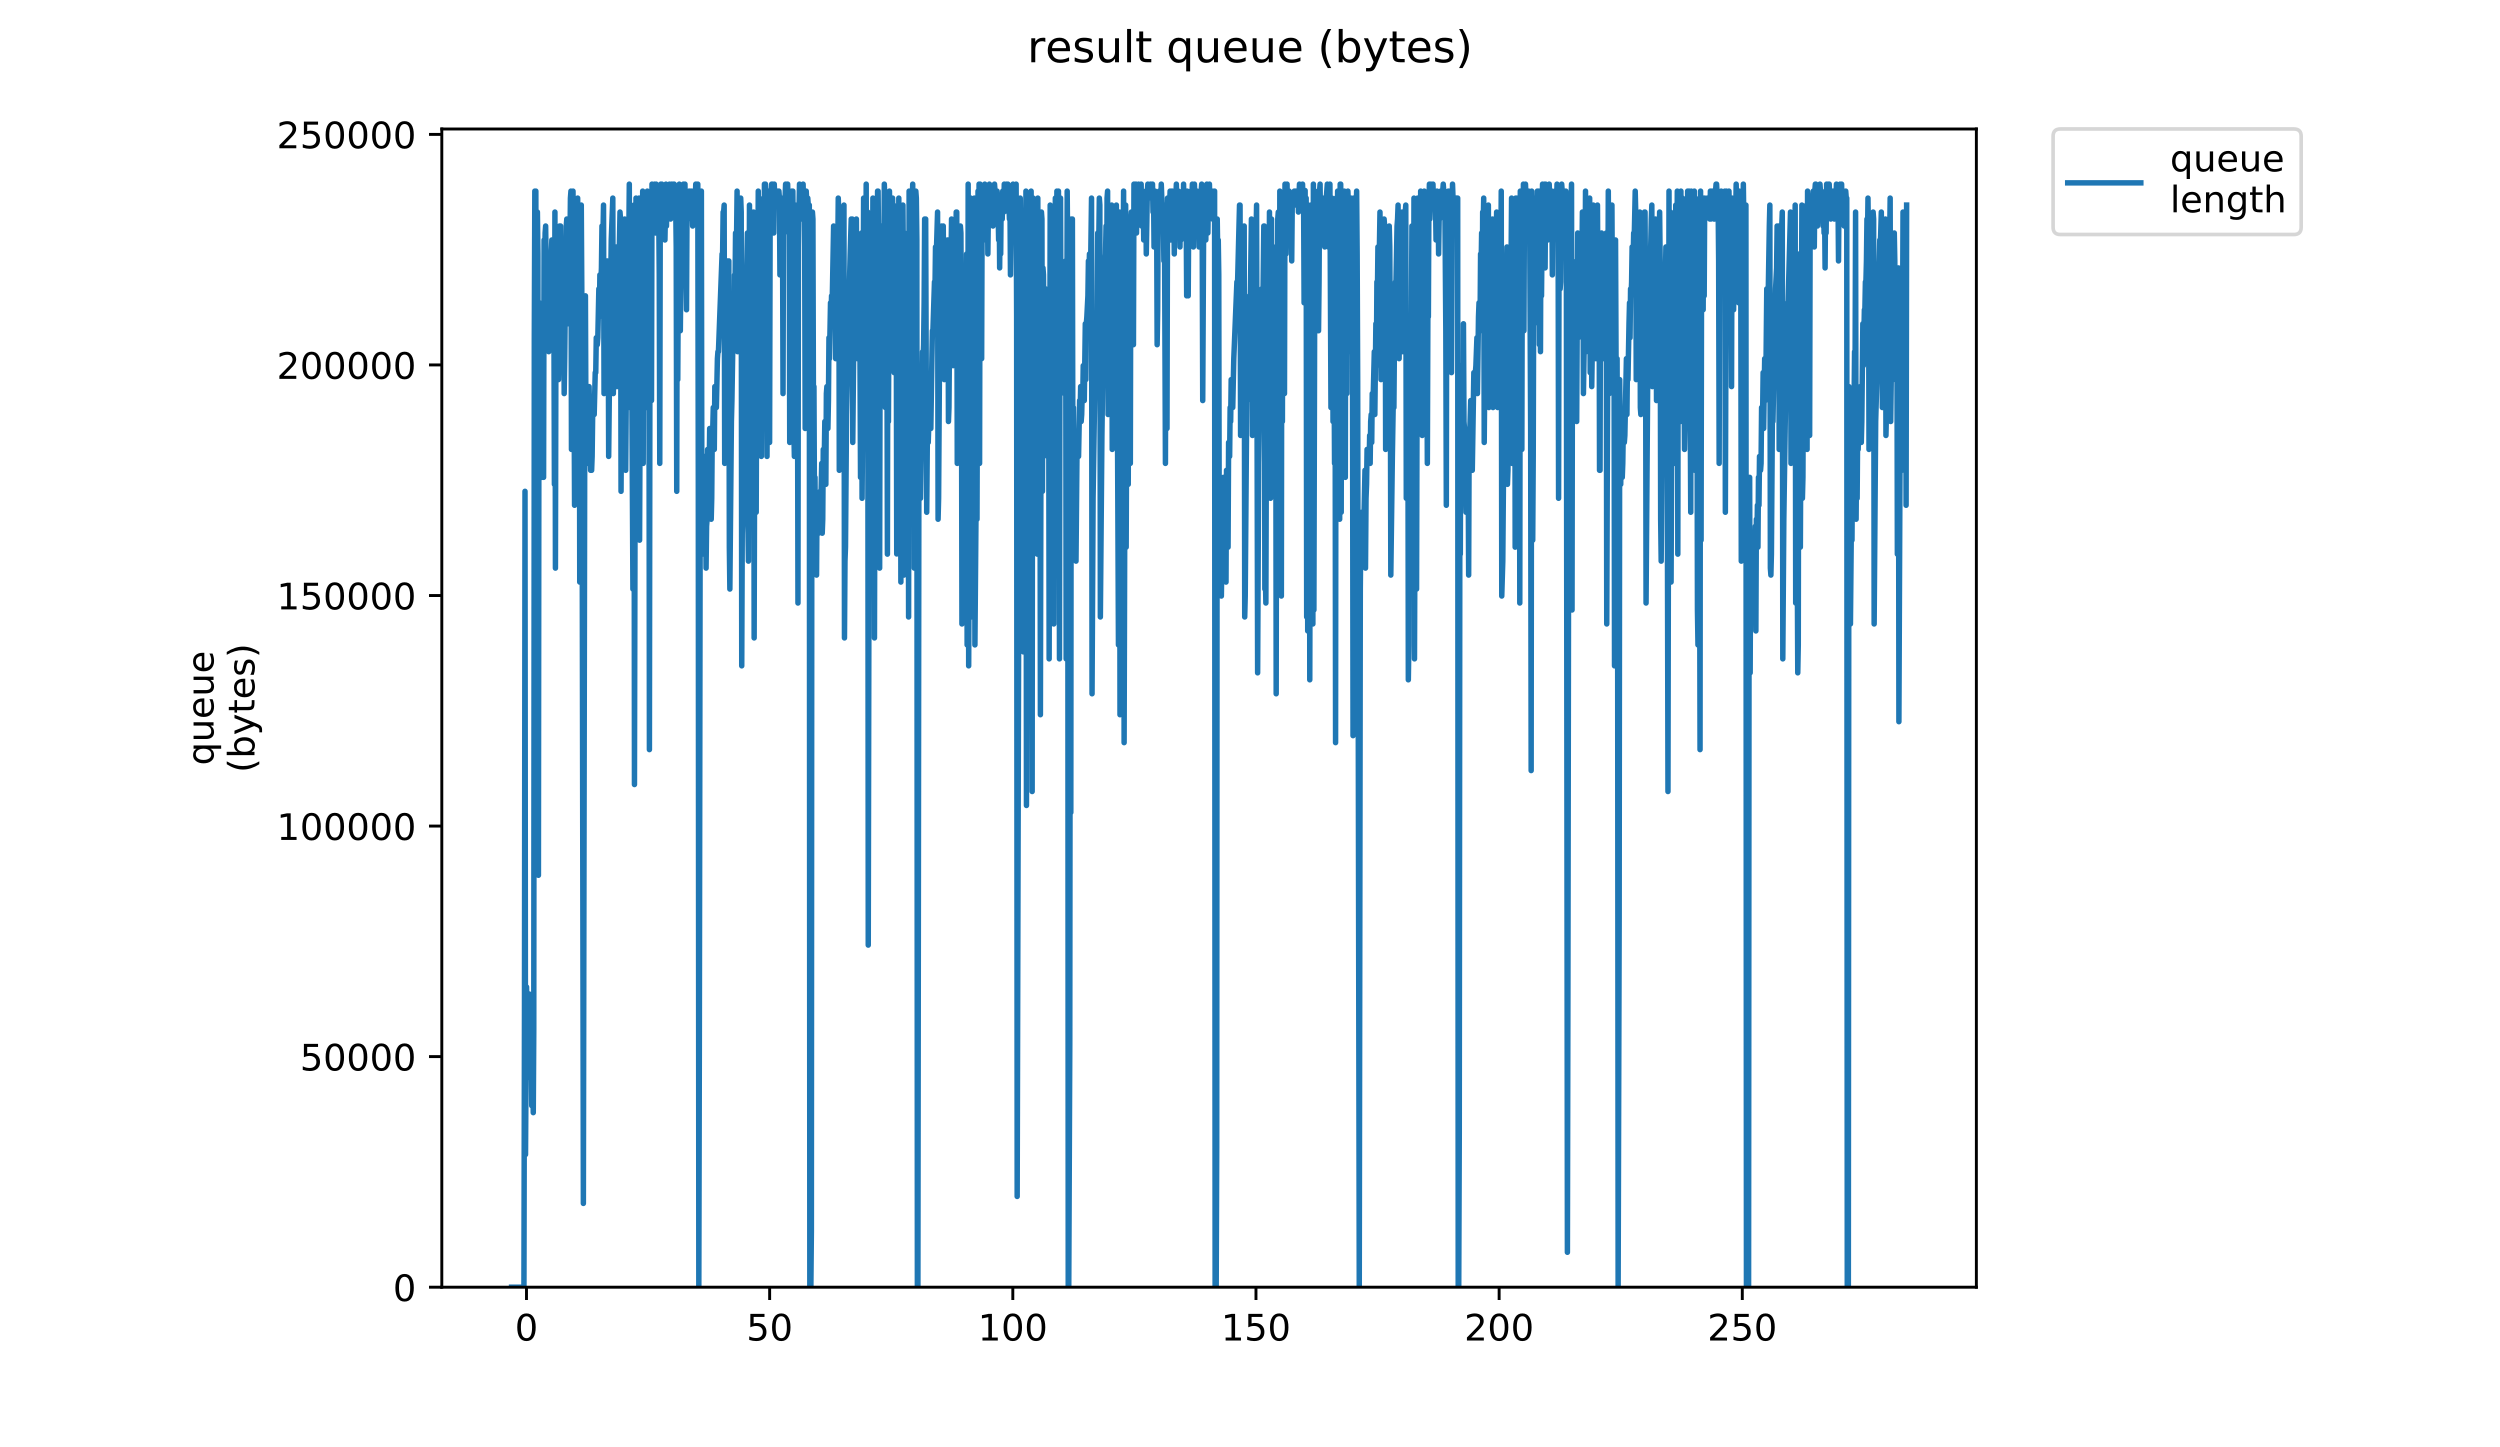 <?xml version="1.0" encoding="utf-8" standalone="no"?>
<!DOCTYPE svg PUBLIC "-//W3C//DTD SVG 1.1//EN"
  "http://www.w3.org/Graphics/SVG/1.1/DTD/svg11.dtd">
<!-- Created with matplotlib (https://matplotlib.org/) -->
<svg height="396pt" version="1.1" viewBox="0 0 684 396" width="684pt" xmlns="http://www.w3.org/2000/svg" xmlns:xlink="http://www.w3.org/1999/xlink">
 <defs>
  <style type="text/css">
*{stroke-linecap:butt;stroke-linejoin:round;}
  </style>
 </defs>
 <g id="figure_1">
  <g id="patch_1">
   <path d="M 0 396 
L 684 396 
L 684 0 
L 0 0 
z
" style="fill:#ffffff;"/>
  </g>
  <g id="axes_1">
   <g id="patch_2">
    <path d="M 120.879 352.174 
L 540.734 352.174 
L 540.734 35.289 
L 120.879 35.289 
z
" style="fill:#ffffff;"/>
   </g>
   <g id="matplotlib.axis_1">
    <g id="xtick_1">
     <g id="line2d_1">
      <defs>
       <path d="M 0 0 
L 0 3.5 
" id="mbba677e95d" style="stroke:#000000;stroke-width:0.8;"/>
      </defs>
      <g>
       <use style="stroke:#000000;stroke-width:0.8;" x="144.047" xlink:href="#mbba677e95d" y="352.174"/>
      </g>
     </g>
     <g id="text_1">
      <!-- 0 -->
      <defs>
       <path d="M 31.781 66.406 
Q 24.172 66.406 20.328 58.906 
Q 16.5 51.422 16.5 36.375 
Q 16.5 21.391 20.328 13.891 
Q 24.172 6.391 31.781 6.391 
Q 39.453 6.391 43.281 13.891 
Q 47.125 21.391 47.125 36.375 
Q 47.125 51.422 43.281 58.906 
Q 39.453 66.406 31.781 66.406 
z
M 31.781 74.219 
Q 44.047 74.219 50.516 64.516 
Q 56.984 54.828 56.984 36.375 
Q 56.984 17.969 50.516 8.266 
Q 44.047 -1.422 31.781 -1.422 
Q 19.531 -1.422 13.062 8.266 
Q 6.594 17.969 6.594 36.375 
Q 6.594 54.828 13.062 64.516 
Q 19.531 74.219 31.781 74.219 
z
" id="DejaVuSans-48"/>
      </defs>
      <g transform="translate(140.866 366.773)scale(0.1 -0.1)">
       <use xlink:href="#DejaVuSans-48"/>
      </g>
     </g>
    </g>
    <g id="xtick_2">
     <g id="line2d_2">
      <g>
       <use style="stroke:#000000;stroke-width:0.8;" x="210.576" xlink:href="#mbba677e95d" y="352.174"/>
      </g>
     </g>
     <g id="text_2">
      <!-- 50 -->
      <defs>
       <path d="M 10.797 72.906 
L 49.516 72.906 
L 49.516 64.594 
L 19.828 64.594 
L 19.828 46.734 
Q 21.969 47.469 24.109 47.828 
Q 26.266 48.188 28.422 48.188 
Q 40.625 48.188 47.75 41.5 
Q 54.891 34.812 54.891 23.391 
Q 54.891 11.625 47.562 5.094 
Q 40.234 -1.422 26.906 -1.422 
Q 22.312 -1.422 17.547 -0.641 
Q 12.797 0.141 7.719 1.703 
L 7.719 11.625 
Q 12.109 9.234 16.797 8.062 
Q 21.484 6.891 26.703 6.891 
Q 35.156 6.891 40.078 11.328 
Q 45.016 15.766 45.016 23.391 
Q 45.016 31 40.078 35.438 
Q 35.156 39.891 26.703 39.891 
Q 22.75 39.891 18.812 39.016 
Q 14.891 38.141 10.797 36.281 
z
" id="DejaVuSans-53"/>
      </defs>
      <g transform="translate(204.214 366.773)scale(0.1 -0.1)">
       <use xlink:href="#DejaVuSans-53"/>
       <use x="63.623" xlink:href="#DejaVuSans-48"/>
      </g>
     </g>
    </g>
    <g id="xtick_3">
     <g id="line2d_3">
      <g>
       <use style="stroke:#000000;stroke-width:0.8;" x="277.105" xlink:href="#mbba677e95d" y="352.174"/>
      </g>
     </g>
     <g id="text_3">
      <!-- 100 -->
      <defs>
       <path d="M 12.406 8.297 
L 28.516 8.297 
L 28.516 63.922 
L 10.984 60.406 
L 10.984 69.391 
L 28.422 72.906 
L 38.281 72.906 
L 38.281 8.297 
L 54.391 8.297 
L 54.391 0 
L 12.406 0 
z
" id="DejaVuSans-49"/>
      </defs>
      <g transform="translate(267.561 366.773)scale(0.1 -0.1)">
       <use xlink:href="#DejaVuSans-49"/>
       <use x="63.623" xlink:href="#DejaVuSans-48"/>
       <use x="127.246" xlink:href="#DejaVuSans-48"/>
      </g>
     </g>
    </g>
    <g id="xtick_4">
     <g id="line2d_4">
      <g>
       <use style="stroke:#000000;stroke-width:0.8;" x="343.634" xlink:href="#mbba677e95d" y="352.174"/>
      </g>
     </g>
     <g id="text_4">
      <!-- 150 -->
      <g transform="translate(334.09 366.773)scale(0.1 -0.1)">
       <use xlink:href="#DejaVuSans-49"/>
       <use x="63.623" xlink:href="#DejaVuSans-53"/>
       <use x="127.246" xlink:href="#DejaVuSans-48"/>
      </g>
     </g>
    </g>
    <g id="xtick_5">
     <g id="line2d_5">
      <g>
       <use style="stroke:#000000;stroke-width:0.8;" x="410.163" xlink:href="#mbba677e95d" y="352.174"/>
      </g>
     </g>
     <g id="text_5">
      <!-- 200 -->
      <defs>
       <path d="M 19.188 8.297 
L 53.609 8.297 
L 53.609 0 
L 7.328 0 
L 7.328 8.297 
Q 12.938 14.109 22.625 23.891 
Q 32.328 33.688 34.812 36.531 
Q 39.547 41.844 41.422 45.531 
Q 43.312 49.219 43.312 52.781 
Q 43.312 58.594 39.234 62.25 
Q 35.156 65.922 28.609 65.922 
Q 23.969 65.922 18.812 64.312 
Q 13.672 62.703 7.812 59.422 
L 7.812 69.391 
Q 13.766 71.781 18.938 73 
Q 24.125 74.219 28.422 74.219 
Q 39.75 74.219 46.484 68.547 
Q 53.219 62.891 53.219 53.422 
Q 53.219 48.922 51.531 44.891 
Q 49.859 40.875 45.406 35.406 
Q 44.188 33.984 37.641 27.219 
Q 31.109 20.453 19.188 8.297 
z
" id="DejaVuSans-50"/>
      </defs>
      <g transform="translate(400.619 366.773)scale(0.1 -0.1)">
       <use xlink:href="#DejaVuSans-50"/>
       <use x="63.623" xlink:href="#DejaVuSans-48"/>
       <use x="127.246" xlink:href="#DejaVuSans-48"/>
      </g>
     </g>
    </g>
    <g id="xtick_6">
     <g id="line2d_6">
      <g>
       <use style="stroke:#000000;stroke-width:0.8;" x="476.692" xlink:href="#mbba677e95d" y="352.174"/>
      </g>
     </g>
     <g id="text_6">
      <!-- 250 -->
      <g transform="translate(467.148 366.773)scale(0.1 -0.1)">
       <use xlink:href="#DejaVuSans-50"/>
       <use x="63.623" xlink:href="#DejaVuSans-53"/>
       <use x="127.246" xlink:href="#DejaVuSans-48"/>
      </g>
     </g>
    </g>
   </g>
   <g id="matplotlib.axis_2">
    <g id="ytick_1">
     <g id="line2d_7">
      <defs>
       <path d="M 0 0 
L -3.5 0 
" id="m8a3fc1b50f" style="stroke:#000000;stroke-width:0.8;"/>
      </defs>
      <g>
       <use style="stroke:#000000;stroke-width:0.8;" x="120.879" xlink:href="#m8a3fc1b50f" y="352.174"/>
      </g>
     </g>
     <g id="text_7">
      <!-- 0 -->
      <g transform="translate(107.516 355.973)scale(0.1 -0.1)">
       <use xlink:href="#DejaVuSans-48"/>
      </g>
     </g>
    </g>
    <g id="ytick_2">
     <g id="line2d_8">
      <g>
       <use style="stroke:#000000;stroke-width:0.8;" x="120.879" xlink:href="#m8a3fc1b50f" y="289.093"/>
      </g>
     </g>
     <g id="text_8">
      <!-- 50000 -->
      <g transform="translate(82.066 292.892)scale(0.1 -0.1)">
       <use xlink:href="#DejaVuSans-53"/>
       <use x="63.623" xlink:href="#DejaVuSans-48"/>
       <use x="127.246" xlink:href="#DejaVuSans-48"/>
       <use x="190.869" xlink:href="#DejaVuSans-48"/>
       <use x="254.492" xlink:href="#DejaVuSans-48"/>
      </g>
     </g>
    </g>
    <g id="ytick_3">
     <g id="line2d_9">
      <g>
       <use style="stroke:#000000;stroke-width:0.8;" x="120.879" xlink:href="#m8a3fc1b50f" y="226.012"/>
      </g>
     </g>
     <g id="text_9">
      <!-- 100000 -->
      <g transform="translate(75.704 229.811)scale(0.1 -0.1)">
       <use xlink:href="#DejaVuSans-49"/>
       <use x="63.623" xlink:href="#DejaVuSans-48"/>
       <use x="127.246" xlink:href="#DejaVuSans-48"/>
       <use x="190.869" xlink:href="#DejaVuSans-48"/>
       <use x="254.492" xlink:href="#DejaVuSans-48"/>
       <use x="318.115" xlink:href="#DejaVuSans-48"/>
      </g>
     </g>
    </g>
    <g id="ytick_4">
     <g id="line2d_10">
      <g>
       <use style="stroke:#000000;stroke-width:0.8;" x="120.879" xlink:href="#m8a3fc1b50f" y="162.931"/>
      </g>
     </g>
     <g id="text_10">
      <!-- 150000 -->
      <g transform="translate(75.704 166.73)scale(0.1 -0.1)">
       <use xlink:href="#DejaVuSans-49"/>
       <use x="63.623" xlink:href="#DejaVuSans-53"/>
       <use x="127.246" xlink:href="#DejaVuSans-48"/>
       <use x="190.869" xlink:href="#DejaVuSans-48"/>
       <use x="254.492" xlink:href="#DejaVuSans-48"/>
       <use x="318.115" xlink:href="#DejaVuSans-48"/>
      </g>
     </g>
    </g>
    <g id="ytick_5">
     <g id="line2d_11">
      <g>
       <use style="stroke:#000000;stroke-width:0.8;" x="120.879" xlink:href="#m8a3fc1b50f" y="99.85"/>
      </g>
     </g>
     <g id="text_11">
      <!-- 200000 -->
      <g transform="translate(75.704 103.649)scale(0.1 -0.1)">
       <use xlink:href="#DejaVuSans-50"/>
       <use x="63.623" xlink:href="#DejaVuSans-48"/>
       <use x="127.246" xlink:href="#DejaVuSans-48"/>
       <use x="190.869" xlink:href="#DejaVuSans-48"/>
       <use x="254.492" xlink:href="#DejaVuSans-48"/>
       <use x="318.115" xlink:href="#DejaVuSans-48"/>
      </g>
     </g>
    </g>
    <g id="ytick_6">
     <g id="line2d_12">
      <g>
       <use style="stroke:#000000;stroke-width:0.8;" x="120.879" xlink:href="#m8a3fc1b50f" y="36.768"/>
      </g>
     </g>
     <g id="text_12">
      <!-- 250000 -->
      <g transform="translate(75.704 40.568)scale(0.1 -0.1)">
       <use xlink:href="#DejaVuSans-50"/>
       <use x="63.623" xlink:href="#DejaVuSans-53"/>
       <use x="127.246" xlink:href="#DejaVuSans-48"/>
       <use x="190.869" xlink:href="#DejaVuSans-48"/>
       <use x="254.492" xlink:href="#DejaVuSans-48"/>
       <use x="318.115" xlink:href="#DejaVuSans-48"/>
      </g>
     </g>
    </g>
    <g id="text_13">
     <!-- queue -->
     <defs>
      <path d="M 14.797 27.297 
Q 14.797 17.391 18.875 11.75 
Q 22.953 6.109 30.078 6.109 
Q 37.203 6.109 41.297 11.75 
Q 45.406 17.391 45.406 27.297 
Q 45.406 37.203 41.297 42.844 
Q 37.203 48.484 30.078 48.484 
Q 22.953 48.484 18.875 42.844 
Q 14.797 37.203 14.797 27.297 
z
M 45.406 8.203 
Q 42.578 3.328 38.25 0.953 
Q 33.938 -1.422 27.875 -1.422 
Q 17.969 -1.422 11.734 6.484 
Q 5.516 14.406 5.516 27.297 
Q 5.516 40.188 11.734 48.094 
Q 17.969 56 27.875 56 
Q 33.938 56 38.25 53.625 
Q 42.578 51.266 45.406 46.391 
L 45.406 54.688 
L 54.391 54.688 
L 54.391 -20.797 
L 45.406 -20.797 
z
" id="DejaVuSans-113"/>
      <path d="M 8.5 21.578 
L 8.5 54.688 
L 17.484 54.688 
L 17.484 21.922 
Q 17.484 14.156 20.5 10.266 
Q 23.531 6.391 29.594 6.391 
Q 36.859 6.391 41.078 11.031 
Q 45.312 15.672 45.312 23.688 
L 45.312 54.688 
L 54.297 54.688 
L 54.297 0 
L 45.312 0 
L 45.312 8.406 
Q 42.047 3.422 37.719 1 
Q 33.406 -1.422 27.688 -1.422 
Q 18.266 -1.422 13.375 4.438 
Q 8.5 10.297 8.5 21.578 
z
M 31.109 56 
z
" id="DejaVuSans-117"/>
      <path d="M 56.203 29.594 
L 56.203 25.203 
L 14.891 25.203 
Q 15.484 15.922 20.484 11.062 
Q 25.484 6.203 34.422 6.203 
Q 39.594 6.203 44.453 7.469 
Q 49.312 8.734 54.109 11.281 
L 54.109 2.781 
Q 49.266 0.734 44.188 -0.344 
Q 39.109 -1.422 33.891 -1.422 
Q 20.797 -1.422 13.156 6.188 
Q 5.516 13.812 5.516 26.812 
Q 5.516 40.234 12.766 48.109 
Q 20.016 56 32.328 56 
Q 43.359 56 49.781 48.891 
Q 56.203 41.797 56.203 29.594 
z
M 47.219 32.234 
Q 47.125 39.594 43.094 43.984 
Q 39.062 48.391 32.422 48.391 
Q 24.906 48.391 20.391 44.141 
Q 15.875 39.891 15.188 32.172 
z
" id="DejaVuSans-101"/>
     </defs>
     <g transform="translate(58.426 209.396)rotate(-90)scale(0.1 -0.1)">
      <use xlink:href="#DejaVuSans-113"/>
      <use x="63.477" xlink:href="#DejaVuSans-117"/>
      <use x="126.855" xlink:href="#DejaVuSans-101"/>
      <use x="188.379" xlink:href="#DejaVuSans-117"/>
      <use x="251.758" xlink:href="#DejaVuSans-101"/>
     </g>
     <!-- (bytes) -->
     <defs>
      <path d="M 31 75.875 
Q 24.469 64.656 21.281 53.656 
Q 18.109 42.672 18.109 31.391 
Q 18.109 20.125 21.312 9.062 
Q 24.516 -2 31 -13.188 
L 23.188 -13.188 
Q 15.875 -1.703 12.234 9.375 
Q 8.594 20.453 8.594 31.391 
Q 8.594 42.281 12.203 53.312 
Q 15.828 64.359 23.188 75.875 
z
" id="DejaVuSans-40"/>
      <path d="M 48.688 27.297 
Q 48.688 37.203 44.609 42.844 
Q 40.531 48.484 33.406 48.484 
Q 26.266 48.484 22.188 42.844 
Q 18.109 37.203 18.109 27.297 
Q 18.109 17.391 22.188 11.75 
Q 26.266 6.109 33.406 6.109 
Q 40.531 6.109 44.609 11.75 
Q 48.688 17.391 48.688 27.297 
z
M 18.109 46.391 
Q 20.953 51.266 25.266 53.625 
Q 29.594 56 35.594 56 
Q 45.562 56 51.781 48.094 
Q 58.016 40.188 58.016 27.297 
Q 58.016 14.406 51.781 6.484 
Q 45.562 -1.422 35.594 -1.422 
Q 29.594 -1.422 25.266 0.953 
Q 20.953 3.328 18.109 8.203 
L 18.109 0 
L 9.078 0 
L 9.078 75.984 
L 18.109 75.984 
z
" id="DejaVuSans-98"/>
      <path d="M 32.172 -5.078 
Q 28.375 -14.844 24.75 -17.812 
Q 21.141 -20.797 15.094 -20.797 
L 7.906 -20.797 
L 7.906 -13.281 
L 13.188 -13.281 
Q 16.891 -13.281 18.938 -11.516 
Q 21 -9.766 23.484 -3.219 
L 25.094 0.875 
L 2.984 54.688 
L 12.5 54.688 
L 29.594 11.922 
L 46.688 54.688 
L 56.203 54.688 
z
" id="DejaVuSans-121"/>
      <path d="M 18.312 70.219 
L 18.312 54.688 
L 36.812 54.688 
L 36.812 47.703 
L 18.312 47.703 
L 18.312 18.016 
Q 18.312 11.328 20.141 9.422 
Q 21.969 7.516 27.594 7.516 
L 36.812 7.516 
L 36.812 0 
L 27.594 0 
Q 17.188 0 13.234 3.875 
Q 9.281 7.766 9.281 18.016 
L 9.281 47.703 
L 2.688 47.703 
L 2.688 54.688 
L 9.281 54.688 
L 9.281 70.219 
z
" id="DejaVuSans-116"/>
      <path d="M 44.281 53.078 
L 44.281 44.578 
Q 40.484 46.531 36.375 47.5 
Q 32.281 48.484 27.875 48.484 
Q 21.188 48.484 17.844 46.438 
Q 14.5 44.391 14.5 40.281 
Q 14.5 37.156 16.891 35.375 
Q 19.281 33.594 26.516 31.984 
L 29.594 31.297 
Q 39.156 29.25 43.188 25.516 
Q 47.219 21.781 47.219 15.094 
Q 47.219 7.469 41.188 3.016 
Q 35.156 -1.422 24.609 -1.422 
Q 20.219 -1.422 15.453 -0.562 
Q 10.688 0.297 5.422 2 
L 5.422 11.281 
Q 10.406 8.688 15.234 7.391 
Q 20.062 6.109 24.812 6.109 
Q 31.156 6.109 34.562 8.281 
Q 37.984 10.453 37.984 14.406 
Q 37.984 18.062 35.516 20.016 
Q 33.062 21.969 24.703 23.781 
L 21.578 24.516 
Q 13.234 26.266 9.516 29.906 
Q 5.812 33.547 5.812 39.891 
Q 5.812 47.609 11.281 51.797 
Q 16.75 56 26.812 56 
Q 31.781 56 36.172 55.266 
Q 40.578 54.547 44.281 53.078 
z
" id="DejaVuSans-115"/>
      <path d="M 8.016 75.875 
L 15.828 75.875 
Q 23.141 64.359 26.781 53.312 
Q 30.422 42.281 30.422 31.391 
Q 30.422 20.453 26.781 9.375 
Q 23.141 -1.703 15.828 -13.188 
L 8.016 -13.188 
Q 14.5 -2 17.703 9.062 
Q 20.906 20.125 20.906 31.391 
Q 20.906 42.672 17.703 53.656 
Q 14.5 64.656 8.016 75.875 
z
" id="DejaVuSans-41"/>
     </defs>
     <g transform="translate(69.624 211.408)rotate(-90)scale(0.1 -0.1)">
      <use xlink:href="#DejaVuSans-40"/>
      <use x="39.014" xlink:href="#DejaVuSans-98"/>
      <use x="102.49" xlink:href="#DejaVuSans-121"/>
      <use x="161.67" xlink:href="#DejaVuSans-116"/>
      <use x="200.879" xlink:href="#DejaVuSans-101"/>
      <use x="262.402" xlink:href="#DejaVuSans-115"/>
      <use x="314.502" xlink:href="#DejaVuSans-41"/>
     </g>
    </g>
   </g>
   <g id="line2d_13">
    <path clip-path="url(#pa541e26ab8)" d="M 139.963 352.174 
L 143.35 352.174 
L 143.498 275.77 
L 143.64 134.423 
L 143.781 315.882 
L 144.065 270.04 
L 144.208 283.411 
L 144.348 285.321 
L 144.489 283.411 
L 144.634 289.141 
L 144.776 271.95 
L 145.058 294.871 
L 145.199 292.961 
L 145.339 283.411 
L 145.48 302.512 
L 145.621 292.961 
L 145.762 294.871 
L 145.902 304.422 
L 146.042 281.501 
L 146.184 92.401 
L 146.325 52.289 
L 146.465 65.66 
L 146.606 52.289 
L 146.746 164.985 
L 146.886 168.805 
L 147.029 58.019 
L 147.171 69.48 
L 147.312 239.478 
L 147.454 101.951 
L 147.596 82.85 
L 147.736 96.221 
L 147.877 126.783 
L 148.017 124.873 
L 148.158 115.322 
L 148.298 130.603 
L 148.439 115.322 
L 148.721 130.603 
L 148.864 65.66 
L 149.005 73.3 
L 149.145 63.749 
L 149.286 61.839 
L 149.566 82.85 
L 149.708 77.12 
L 149.99 94.311 
L 150.13 96.221 
L 150.422 69.48 
L 150.562 75.21 
L 150.701 69.48 
L 150.841 69.48 
L 150.981 65.66 
L 151.121 77.12 
L 151.261 73.3 
L 151.401 88.581 
L 151.542 82.85 
L 151.684 132.513 
L 151.825 58.019 
L 151.965 155.434 
L 152.105 88.581 
L 152.389 69.48 
L 152.532 65.66 
L 152.671 79.03 
L 152.812 103.861 
L 152.952 96.221 
L 153.092 61.839 
L 153.371 61.839 
L 153.511 94.311 
L 153.651 94.311 
L 153.791 73.3 
L 153.931 79.03 
L 154.072 79.03 
L 154.217 67.57 
L 154.358 107.682 
L 154.501 98.131 
L 154.785 71.39 
L 154.927 61.839 
L 155.072 59.929 
L 155.215 86.671 
L 155.356 88.581 
L 155.498 84.75 
L 155.641 88.581 
L 155.783 80.94 
L 156.067 54.199 
L 156.209 52.289 
L 156.351 122.962 
L 156.632 58.019 
L 156.773 52.289 
L 156.914 67.57 
L 157.197 138.243 
L 157.481 59.929 
L 157.623 100.041 
L 157.765 88.581 
L 157.907 58.019 
L 158.048 54.199 
L 158.334 92.401 
L 158.475 65.66 
L 158.616 159.254 
L 159.037 56.109 
L 159.177 79.03 
L 159.609 329.253 
L 160.03 92.401 
L 160.17 80.94 
L 160.314 117.232 
L 160.457 121.052 
L 160.599 113.412 
L 160.884 126.783 
L 161.167 105.772 
L 161.59 128.675 
L 161.729 124.873 
L 161.869 128.675 
L 162.009 124.873 
L 162.151 113.412 
L 162.293 113.412 
L 162.433 109.592 
L 162.573 113.412 
L 162.854 101.951 
L 162.997 101.951 
L 163.141 92.401 
L 163.281 92.401 
L 163.421 94.311 
L 163.562 92.401 
L 163.844 79.03 
L 163.985 86.671 
L 164.126 75.21 
L 164.267 79.03 
L 164.408 77.12 
L 164.55 73.3 
L 164.699 61.839 
L 164.841 61.839 
L 164.983 63.749 
L 165.124 56.109 
L 165.266 107.682 
L 165.548 86.671 
L 165.829 77.12 
L 165.969 79.03 
L 166.109 71.39 
L 166.25 73.3 
L 166.391 80.94 
L 166.532 124.873 
L 166.815 98.131 
L 167.239 65.66 
L 167.662 54.199 
L 167.808 107.682 
L 168.369 67.57 
L 168.51 71.39 
L 168.65 67.57 
L 168.791 105.772 
L 169.072 82.85 
L 169.211 80.94 
L 169.632 58.019 
L 169.774 59.929 
L 169.917 134.423 
L 170.057 109.592 
L 170.201 103.861 
L 170.628 73.3 
L 170.769 69.48 
L 170.911 59.929 
L 171.051 77.12 
L 171.191 128.675 
L 171.473 90.491 
L 171.614 88.581 
L 171.896 69.48 
L 172.036 65.66 
L 172.177 50.379 
L 172.318 111.502 
L 172.599 86.671 
L 172.74 80.94 
L 173.164 161.164 
L 173.445 56.109 
L 173.586 214.647 
L 173.869 82.85 
L 174.009 54.199 
L 174.149 82.85 
L 174.289 61.839 
L 174.569 145.884 
L 174.709 119.142 
L 174.849 54.199 
L 174.989 147.794 
L 175.27 77.12 
L 175.411 101.951 
L 175.552 82.85 
L 175.695 119.142 
L 175.839 52.289 
L 175.982 126.783 
L 176.125 71.39 
L 176.267 79.03 
L 176.408 56.109 
L 176.549 98.131 
L 176.83 111.502 
L 177.115 52.289 
L 177.538 73.3 
L 177.68 205.097 
L 177.822 94.311 
L 177.963 92.401 
L 178.245 109.592 
L 178.386 50.379 
L 178.527 58.019 
L 178.667 54.199 
L 178.808 58.019 
L 179.091 50.379 
L 179.233 61.839 
L 179.376 63.749 
L 179.517 50.379 
L 179.66 56.109 
L 179.802 52.289 
L 179.944 54.199 
L 180.086 58.019 
L 180.229 58.019 
L 180.371 75.21 
L 180.513 126.783 
L 180.655 54.199 
L 180.797 50.379 
L 180.939 56.109 
L 181.08 50.379 
L 181.22 52.289 
L 181.361 52.289 
L 181.502 54.199 
L 181.783 54.199 
L 181.924 65.66 
L 182.205 50.379 
L 182.345 61.839 
L 182.486 52.289 
L 182.627 58.019 
L 182.767 52.289 
L 182.908 56.109 
L 183.048 54.199 
L 183.189 50.379 
L 183.471 59.929 
L 183.75 50.379 
L 183.89 52.289 
L 184.03 52.289 
L 184.17 50.379 
L 184.311 52.289 
L 184.451 50.379 
L 184.59 54.199 
L 184.73 54.199 
L 184.871 56.109 
L 185.012 67.57 
L 185.155 134.423 
L 185.295 61.839 
L 185.436 103.861 
L 185.576 77.12 
L 185.717 80.94 
L 185.857 50.379 
L 185.997 59.929 
L 186.138 90.491 
L 186.424 58.019 
L 186.564 67.57 
L 186.844 52.289 
L 186.984 50.379 
L 187.125 50.379 
L 187.265 69.48 
L 187.405 50.379 
L 187.547 73.3 
L 187.69 75.21 
L 187.829 84.75 
L 187.97 56.109 
L 188.11 54.199 
L 188.25 59.929 
L 188.39 58.019 
L 188.531 52.289 
L 188.671 52.289 
L 188.812 56.109 
L 188.952 56.109 
L 189.092 52.289 
L 189.232 58.019 
L 189.372 56.109 
L 189.512 61.839 
L 189.653 52.289 
L 189.934 58.019 
L 190.075 59.929 
L 190.355 50.379 
L 190.495 50.379 
L 190.775 54.199 
L 190.916 50.379 
L 191.056 132.513 
L 191.196 352.174 
L 191.337 287.231 
L 191.618 105.772 
L 191.758 88.581 
L 191.898 52.289 
L 192.039 147.794 
L 192.179 151.614 
L 192.321 126.783 
L 192.468 145.884 
L 192.613 134.423 
L 192.757 142.063 
L 192.9 124.873 
L 193.04 132.513 
L 193.18 155.434 
L 193.321 143.974 
L 193.461 142.063 
L 193.606 122.962 
L 193.746 126.783 
L 193.886 124.873 
L 194.027 128.675 
L 194.168 117.232 
L 194.588 142.063 
L 194.728 136.333 
L 194.869 119.142 
L 195.011 117.232 
L 195.151 111.502 
L 195.291 121.052 
L 195.432 122.962 
L 195.574 105.772 
L 195.716 109.592 
L 195.858 109.592 
L 195.999 111.502 
L 196.282 98.131 
L 196.423 96.221 
L 196.563 96.221 
L 197.561 69.48 
L 197.703 69.48 
L 197.847 58.019 
L 197.989 58.019 
L 198.131 56.109 
L 198.273 126.783 
L 198.556 86.671 
L 198.697 86.671 
L 198.98 71.39 
L 199.263 84.75 
L 199.405 71.39 
L 199.548 149.704 
L 199.689 161.164 
L 200.112 115.322 
L 200.255 109.592 
L 200.679 82.85 
L 200.821 90.491 
L 200.963 75.21 
L 201.103 79.03 
L 201.243 63.749 
L 201.383 77.12 
L 201.666 52.289 
L 201.807 96.221 
L 202.236 75.21 
L 202.656 54.199 
L 202.797 58.019 
L 202.939 182.175 
L 203.08 145.884 
L 203.222 140.153 
L 203.363 117.232 
L 203.503 113.412 
L 203.645 122.962 
L 203.928 84.75 
L 204.069 84.75 
L 204.49 63.749 
L 204.63 143.974 
L 204.771 153.524 
L 205.052 56.109 
L 205.192 117.232 
L 205.333 109.592 
L 205.617 58.019 
L 205.904 142.063 
L 206.044 113.412 
L 206.19 58.019 
L 206.334 174.535 
L 206.616 69.48 
L 206.756 130.603 
L 206.896 140.153 
L 207.176 58.019 
L 207.316 82.85 
L 207.459 52.289 
L 207.599 122.962 
L 207.738 54.199 
L 208.018 117.232 
L 208.158 77.12 
L 208.298 124.873 
L 208.439 56.109 
L 208.58 96.221 
L 208.722 56.109 
L 208.864 58.019 
L 209.005 100.041 
L 209.145 50.379 
L 209.286 52.289 
L 209.428 50.379 
L 209.852 124.873 
L 210.134 52.289 
L 210.276 82.85 
L 210.418 54.199 
L 210.56 121.052 
L 210.701 63.696 
L 210.841 52.289 
L 210.984 52.289 
L 211.126 50.379 
L 211.411 50.379 
L 211.697 63.749 
L 211.837 50.379 
L 211.98 54.199 
L 212.121 52.289 
L 212.262 52.289 
L 212.404 54.199 
L 212.545 52.289 
L 213.107 52.289 
L 213.248 54.199 
L 213.388 75.21 
L 213.529 54.199 
L 213.67 67.57 
L 213.809 54.199 
L 213.949 56.109 
L 214.09 59.929 
L 214.233 107.682 
L 214.375 56.109 
L 214.515 54.199 
L 214.655 58.019 
L 214.938 50.379 
L 215.218 61.839 
L 215.358 50.379 
L 215.5 50.379 
L 215.788 63.749 
L 215.928 58.019 
L 216.068 121.052 
L 216.351 54.199 
L 216.495 101.951 
L 216.635 52.289 
L 216.776 67.57 
L 216.917 52.289 
L 217.057 65.66 
L 217.197 117.232 
L 217.338 124.873 
L 217.479 122.962 
L 217.62 56.109 
L 217.76 58.019 
L 218.18 92.401 
L 218.322 164.985 
L 218.462 56.109 
L 218.602 58.019 
L 218.742 50.379 
L 218.882 52.289 
L 219.163 59.929 
L 219.303 54.199 
L 219.445 54.199 
L 219.585 58.019 
L 219.73 50.379 
L 219.874 58.019 
L 220.015 58.019 
L 220.156 67.57 
L 220.302 117.232 
L 220.442 54.199 
L 220.582 52.289 
L 220.866 58.019 
L 221.006 54.199 
L 221.146 56.109 
L 221.286 65.66 
L 221.425 56.109 
L 221.566 352.174 
L 221.852 352.174 
L 221.993 336.893 
L 222.137 86.671 
L 222.278 58.019 
L 222.418 59.929 
L 222.558 111.502 
L 222.698 105.772 
L 222.84 138.243 
L 222.98 130.603 
L 223.124 155.434 
L 223.264 149.704 
L 223.406 157.344 
L 223.546 136.333 
L 223.689 140.153 
L 223.829 140.153 
L 223.97 145.884 
L 224.11 142.063 
L 224.252 142.063 
L 224.393 134.423 
L 224.54 140.153 
L 224.821 126.783 
L 224.962 145.884 
L 225.102 142.063 
L 225.243 122.962 
L 225.385 124.873 
L 225.527 124.873 
L 225.668 115.322 
L 225.808 115.322 
L 225.95 132.513 
L 226.095 107.682 
L 226.236 105.772 
L 226.376 107.682 
L 226.517 117.232 
L 226.66 109.592 
L 226.802 92.401 
L 226.944 98.131 
L 227.226 82.85 
L 227.368 86.671 
L 227.511 80.94 
L 227.652 84.75 
L 228.076 61.839 
L 228.219 77.12 
L 228.359 67.57 
L 228.499 73.3 
L 228.641 98.131 
L 229.065 75.21 
L 229.205 69.48 
L 229.346 54.199 
L 229.489 58.019 
L 229.63 128.675 
L 229.914 100.041 
L 230.058 88.581 
L 230.201 101.951 
L 230.623 61.839 
L 230.906 56.109 
L 231.046 174.535 
L 231.187 153.524 
L 231.327 149.704 
L 231.611 113.412 
L 231.895 100.041 
L 232.036 86.671 
L 232.178 86.671 
L 232.608 69.48 
L 232.893 59.929 
L 233.036 67.57 
L 233.177 59.929 
L 233.317 121.052 
L 233.598 92.401 
L 233.741 86.671 
L 234.025 69.48 
L 234.166 71.39 
L 234.307 59.929 
L 234.449 94.311 
L 234.591 98.131 
L 235.015 71.39 
L 235.156 67.57 
L 235.439 130.603 
L 235.58 73.3 
L 235.72 63.749 
L 235.862 136.333 
L 236.002 117.232 
L 236.284 54.199 
L 236.424 113.412 
L 236.708 65.66 
L 236.849 88.581 
L 236.99 50.379 
L 237.13 122.962 
L 237.412 58.019 
L 237.554 258.579 
L 237.836 109.592 
L 237.978 79.03 
L 238.121 86.671 
L 238.262 134.423 
L 238.402 79.03 
L 238.544 103.861 
L 238.686 88.581 
L 238.827 54.199 
L 238.969 134.423 
L 239.109 56.109 
L 239.251 174.535 
L 239.54 67.57 
L 239.682 54.199 
L 239.822 109.592 
L 239.963 96.221 
L 240.104 52.289 
L 240.245 52.289 
L 240.528 82.85 
L 240.67 155.434 
L 240.813 82.85 
L 241.096 61.839 
L 241.377 107.682 
L 241.519 61.839 
L 241.662 63.749 
L 241.803 77.12 
L 241.946 50.379 
L 242.088 54.199 
L 242.229 111.502 
L 242.511 54.199 
L 242.652 84.75 
L 242.795 151.614 
L 242.935 67.57 
L 243.076 115.322 
L 243.358 52.289 
L 243.785 86.671 
L 243.926 67.57 
L 244.068 77.12 
L 244.212 54.199 
L 244.353 63.749 
L 244.495 56.109 
L 244.636 101.951 
L 244.78 86.671 
L 244.92 92.401 
L 245.063 58.019 
L 245.203 75.21 
L 245.345 151.561 
L 245.487 59.929 
L 245.771 138.243 
L 245.911 54.199 
L 246.053 142.063 
L 246.195 63.749 
L 246.337 63.749 
L 246.477 159.254 
L 246.618 59.929 
L 246.759 77.12 
L 246.9 138.243 
L 247.04 56.109 
L 247.18 75.21 
L 247.321 157.344 
L 247.461 63.749 
L 247.602 117.232 
L 247.743 119.142 
L 247.885 69.48 
L 248.027 82.85 
L 248.168 65.66 
L 248.309 107.682 
L 248.45 80.94 
L 248.591 168.805 
L 248.731 52.289 
L 248.872 103.861 
L 249.155 54.199 
L 249.296 138.243 
L 249.436 54.199 
L 249.578 56.109 
L 249.719 50.379 
L 249.861 122.962 
L 250.002 80.94 
L 250.143 155.434 
L 250.424 69.48 
L 250.566 52.289 
L 250.707 54.199 
L 250.849 65.66 
L 250.992 352.174 
L 251.14 352.174 
L 251.427 109.592 
L 251.567 105.772 
L 251.707 132.513 
L 251.847 136.333 
L 252.413 96.221 
L 252.554 98.131 
L 252.696 94.311 
L 252.841 82.85 
L 252.982 59.929 
L 253.122 63.749 
L 253.264 59.929 
L 253.545 140.153 
L 253.827 107.682 
L 253.967 121.052 
L 254.252 111.502 
L 254.396 113.412 
L 254.536 105.772 
L 254.678 117.232 
L 254.962 98.131 
L 255.103 90.491 
L 255.245 90.491 
L 255.671 77.12 
L 255.813 79.03 
L 255.953 67.57 
L 256.093 69.48 
L 256.234 67.57 
L 256.516 58.019 
L 256.659 142.063 
L 256.801 136.333 
L 257.085 92.401 
L 257.226 86.671 
L 257.369 92.401 
L 257.651 61.839 
L 257.934 71.39 
L 258.076 61.839 
L 258.36 103.861 
L 258.503 100.041 
L 258.789 79.03 
L 258.93 80.94 
L 259.212 65.66 
L 259.354 65.66 
L 259.495 115.322 
L 259.636 111.502 
L 259.917 75.21 
L 260.058 80.94 
L 260.343 59.929 
L 260.485 61.839 
L 260.627 65.66 
L 260.769 100.041 
L 260.91 96.221 
L 261.051 84.75 
L 261.193 84.75 
L 261.337 82.85 
L 261.623 58.019 
L 261.765 58.019 
L 261.906 126.783 
L 262.193 88.581 
L 262.478 71.39 
L 262.619 79.03 
L 262.76 61.839 
L 262.903 63.749 
L 263.043 90.491 
L 263.185 170.715 
L 263.472 132.513 
L 263.612 132.513 
L 263.753 130.603 
L 263.895 100.041 
L 264.036 96.221 
L 264.179 111.502 
L 264.463 69.48 
L 264.605 176.445 
L 264.747 168.805 
L 264.889 50.379 
L 265.03 182.175 
L 265.312 111.502 
L 265.454 92.401 
L 265.595 54.199 
L 265.737 168.805 
L 265.879 151.614 
L 266.165 92.401 
L 266.308 109.592 
L 266.592 54.199 
L 266.737 176.445 
L 267.021 142.063 
L 267.164 67.57 
L 267.305 142.063 
L 267.588 52.289 
L 267.729 119.142 
L 267.872 50.379 
L 268.013 126.783 
L 268.156 50.379 
L 268.296 52.289 
L 268.437 98.131 
L 268.578 98.131 
L 268.724 52.289 
L 268.867 61.839 
L 269.008 63.749 
L 269.152 52.289 
L 269.292 54.199 
L 269.433 50.379 
L 269.575 63.749 
L 269.716 65.66 
L 269.857 59.929 
L 269.997 63.749 
L 270.138 52.289 
L 270.277 69.48 
L 270.419 58.019 
L 270.559 58.019 
L 270.699 50.379 
L 270.839 56.109 
L 270.979 54.199 
L 271.119 56.109 
L 271.259 54.199 
L 271.4 56.109 
L 271.54 52.289 
L 271.679 61.839 
L 272.099 50.379 
L 272.241 52.289 
L 272.381 56.109 
L 272.522 52.289 
L 272.662 56.109 
L 272.803 52.289 
L 272.944 54.199 
L 273.084 58.019 
L 273.224 65.66 
L 273.364 54.199 
L 273.505 73.3 
L 273.645 54.199 
L 273.785 69.48 
L 273.926 54.199 
L 274.208 59.929 
L 274.348 52.289 
L 274.488 54.199 
L 274.628 58.019 
L 274.768 50.379 
L 275.052 56.109 
L 275.193 54.199 
L 275.335 50.379 
L 275.478 52.289 
L 275.618 52.289 
L 275.759 50.379 
L 275.898 58.019 
L 276.041 56.109 
L 276.181 59.929 
L 276.321 54.199 
L 276.461 75.21 
L 276.744 54.199 
L 276.885 54.199 
L 277.166 50.379 
L 277.308 54.199 
L 277.729 54.199 
L 278.01 50.379 
L 278.152 86.671 
L 278.298 327.343 
L 279 56.109 
L 279.142 54.199 
L 279.282 63.749 
L 279.424 142.063 
L 279.566 92.401 
L 279.709 90.491 
L 279.851 90.491 
L 279.992 178.355 
L 280.134 73.3 
L 280.415 157.344 
L 280.697 52.289 
L 280.839 220.377 
L 281.122 54.199 
L 281.263 59.929 
L 281.404 172.625 
L 281.686 71.39 
L 281.827 119.142 
L 281.969 105.772 
L 282.111 52.289 
L 282.253 73.3 
L 282.397 216.557 
L 282.536 63.749 
L 282.677 54.199 
L 282.958 105.772 
L 283.24 88.581 
L 283.38 90.491 
L 283.521 88.581 
L 283.661 58.019 
L 283.801 151.614 
L 283.944 54.199 
L 284.088 101.951 
L 284.511 88.581 
L 284.653 195.546 
L 284.934 58.019 
L 285.074 59.929 
L 285.215 134.423 
L 285.356 73.3 
L 285.496 75.21 
L 285.777 113.412 
L 286.06 79.03 
L 286.2 96.221 
L 286.341 88.581 
L 286.624 124.873 
L 286.766 96.221 
L 286.906 90.491 
L 287.047 180.265 
L 287.331 56.109 
L 287.472 77.12 
L 287.614 159.254 
L 287.755 90.491 
L 287.895 90.491 
L 288.035 109.592 
L 288.175 71.39 
L 288.316 170.715 
L 288.456 80.94 
L 288.598 124.873 
L 288.741 54.199 
L 288.883 107.682 
L 289.165 52.289 
L 289.309 147.794 
L 289.593 52.289 
L 289.734 96.221 
L 289.874 180.265 
L 290.018 69.48 
L 290.161 54.199 
L 290.301 100.041 
L 290.58 84.75 
L 290.72 98.131 
L 291 84.75 
L 291.14 92.401 
L 291.283 107.682 
L 291.423 105.772 
L 291.563 71.39 
L 291.703 180.265 
L 291.983 52.289 
L 292.124 69.48 
L 292.267 352.174 
L 292.412 352.174 
L 292.693 285.321 
L 292.834 132.513 
L 292.974 222.288 
L 293.115 59.929 
L 293.257 77.12 
L 293.405 59.929 
L 293.546 132.513 
L 293.686 111.502 
L 293.827 128.675 
L 293.967 121.052 
L 294.108 121.052 
L 294.392 153.524 
L 294.673 122.962 
L 294.813 119.142 
L 294.953 119.142 
L 295.093 124.873 
L 295.384 109.592 
L 295.524 113.412 
L 295.667 105.772 
L 295.809 115.322 
L 295.95 113.412 
L 296.09 107.629 
L 296.231 109.592 
L 296.371 100.041 
L 296.656 109.592 
L 296.938 88.581 
L 297.08 103.861 
L 297.22 88.581 
L 297.361 86.671 
L 297.65 80.94 
L 297.79 71.39 
L 297.934 75.21 
L 298.075 69.48 
L 298.218 69.48 
L 298.359 75.21 
L 298.64 54.199 
L 298.783 189.816 
L 299.065 136.333 
L 299.772 90.491 
L 299.914 90.491 
L 300.056 100.041 
L 300.339 63.749 
L 300.484 77.12 
L 300.774 54.199 
L 300.916 56.109 
L 301.058 168.805 
L 301.483 119.142 
L 301.765 98.131 
L 301.907 96.221 
L 302.047 86.671 
L 302.189 86.671 
L 302.331 71.39 
L 302.472 69.48 
L 302.614 61.839 
L 302.754 84.75 
L 302.894 54.199 
L 303.035 52.289 
L 303.177 113.412 
L 303.458 80.94 
L 303.599 75.21 
L 303.739 94.311 
L 303.88 63.749 
L 304.02 61.839 
L 304.165 56.109 
L 304.305 122.962 
L 304.446 115.322 
L 304.875 79.03 
L 305.156 59.929 
L 305.297 59.929 
L 305.438 56.109 
L 305.579 105.772 
L 305.719 111.502 
L 306.008 176.445 
L 306.29 58.019 
L 306.43 195.546 
L 306.57 138.243 
L 306.71 126.783 
L 306.851 90.491 
L 307.135 94.311 
L 307.416 52.289 
L 307.557 203.187 
L 307.979 56.109 
L 308.12 149.704 
L 308.401 79.03 
L 308.687 132.513 
L 308.828 79.03 
L 308.977 67.57 
L 309.117 79.03 
L 309.259 126.783 
L 309.4 59.929 
L 309.54 58.019 
L 309.823 58.019 
L 310.108 94.311 
L 310.248 50.379 
L 310.388 58.019 
L 310.528 50.379 
L 310.668 54.199 
L 310.808 50.379 
L 310.948 63.749 
L 311.088 52.289 
L 311.231 56.109 
L 311.511 50.379 
L 311.794 58.019 
L 311.933 54.199 
L 312.077 54.199 
L 312.217 50.379 
L 312.357 61.839 
L 312.497 54.199 
L 312.778 54.199 
L 312.921 65.66 
L 313.201 54.199 
L 313.341 59.929 
L 313.483 52.289 
L 313.623 69.48 
L 313.906 52.289 
L 314.048 50.379 
L 314.189 54.199 
L 314.333 54.199 
L 314.474 52.289 
L 314.616 52.289 
L 314.756 50.379 
L 314.897 50.379 
L 315.179 54.199 
L 315.324 50.379 
L 315.464 58.019 
L 315.605 52.289 
L 315.746 67.57 
L 315.887 54.199 
L 316.027 52.289 
L 316.168 54.199 
L 316.309 54.199 
L 316.452 58.019 
L 316.595 94.311 
L 316.737 84.75 
L 316.879 56.109 
L 317.16 52.289 
L 317.301 54.199 
L 317.443 52.289 
L 317.584 56.109 
L 317.725 50.379 
L 318.008 58.019 
L 318.151 58.019 
L 318.292 59.929 
L 318.437 71.39 
L 318.578 56.109 
L 318.86 126.783 
L 319.001 73.3 
L 319.143 88.581 
L 319.289 117.232 
L 319.435 54.199 
L 319.859 54.199 
L 320 56.109 
L 320.143 52.289 
L 320.285 65.66 
L 320.576 52.289 
L 320.719 52.289 
L 320.86 54.199 
L 321.002 54.199 
L 321.143 56.109 
L 321.284 69.48 
L 321.426 52.289 
L 321.567 52.289 
L 321.708 54.199 
L 321.85 50.379 
L 322.132 59.929 
L 322.416 52.289 
L 322.557 59.929 
L 322.698 56.109 
L 322.84 67.57 
L 322.982 54.199 
L 323.122 65.66 
L 323.545 52.289 
L 323.686 61.839 
L 323.827 50.379 
L 323.968 59.929 
L 324.109 54.199 
L 324.25 54.199 
L 324.391 58.019 
L 324.532 58.019 
L 324.673 80.94 
L 324.814 52.289 
L 324.955 54.199 
L 325.096 80.94 
L 325.237 58.019 
L 325.38 56.109 
L 325.522 56.109 
L 325.805 52.289 
L 325.946 59.929 
L 326.229 50.379 
L 326.37 54.199 
L 326.511 67.57 
L 326.796 50.379 
L 327.077 59.929 
L 327.221 52.289 
L 327.361 58.019 
L 327.503 52.289 
L 327.644 58.019 
L 327.787 54.199 
L 327.929 54.199 
L 328.07 67.57 
L 328.353 52.289 
L 328.64 52.289 
L 328.782 50.379 
L 328.923 63.749 
L 329.064 109.592 
L 329.345 56.109 
L 329.485 52.289 
L 329.626 52.289 
L 329.909 65.66 
L 330.052 52.289 
L 330.194 50.379 
L 330.334 54.199 
L 330.476 63.749 
L 330.617 54.199 
L 330.758 56.109 
L 330.899 50.379 
L 331.039 56.109 
L 331.184 52.289 
L 331.325 54.199 
L 331.466 52.289 
L 331.607 52.289 
L 331.748 59.929 
L 331.888 54.199 
L 332.03 59.929 
L 332.171 52.289 
L 332.313 52.289 
L 332.457 352.174 
L 332.751 352.174 
L 332.892 313.972 
L 333.033 59.929 
L 333.173 69.48 
L 333.314 65.66 
L 333.455 75.21 
L 333.597 159.254 
L 333.738 145.884 
L 333.879 147.794 
L 334.024 143.974 
L 334.165 163.075 
L 334.447 142.063 
L 334.588 142.063 
L 334.729 130.603 
L 334.871 145.884 
L 335.012 143.974 
L 335.153 130.603 
L 335.294 130.603 
L 335.435 159.254 
L 335.576 128.675 
L 335.999 149.704 
L 336.142 121.052 
L 336.426 124.873 
L 336.567 111.502 
L 336.709 115.322 
L 336.853 103.861 
L 337.137 109.592 
L 337.278 111.502 
L 337.562 98.131 
L 338.414 77.12 
L 338.557 79.03 
L 338.987 61.839 
L 339.133 56.109 
L 339.278 56.109 
L 339.421 119.142 
L 339.704 86.671 
L 339.987 69.48 
L 340.13 71.39 
L 340.413 61.839 
L 340.554 168.805 
L 340.695 163.075 
L 340.977 126.783 
L 341.117 109.592 
L 341.258 109.592 
L 341.399 98.131 
L 341.54 105.772 
L 341.825 80.94 
L 341.966 90.491 
L 342.389 59.929 
L 342.53 61.839 
L 342.671 119.142 
L 342.813 105.772 
L 342.955 107.682 
L 343.378 79.03 
L 343.8 56.109 
L 344.086 184.086 
L 344.368 126.783 
L 344.79 98.131 
L 344.931 103.861 
L 345.213 79.03 
L 345.355 79.03 
L 345.495 86.671 
L 345.779 61.839 
L 345.919 61.839 
L 346.06 161.164 
L 346.2 157.344 
L 346.341 164.985 
L 346.482 121.052 
L 346.624 113.412 
L 346.765 94.311 
L 346.905 136.333 
L 347.327 58.019 
L 347.611 136.333 
L 347.751 109.592 
L 347.892 59.929 
L 348.034 119.142 
L 348.175 103.861 
L 348.316 67.57 
L 348.457 67.57 
L 348.599 121.052 
L 348.74 78.977 
L 348.882 98.131 
L 349.023 75.21 
L 349.164 189.816 
L 349.307 96.221 
L 349.453 119.142 
L 349.595 59.929 
L 349.736 58.019 
L 350.017 121.052 
L 350.158 52.289 
L 350.298 61.839 
L 350.439 58.019 
L 350.58 163.075 
L 350.722 56.109 
L 350.863 115.322 
L 351.004 56.109 
L 351.145 54.199 
L 351.286 71.39 
L 351.432 107.682 
L 351.573 50.379 
L 351.855 69.48 
L 352.138 50.379 
L 352.279 65.66 
L 352.42 56.109 
L 352.564 56.109 
L 352.705 52.289 
L 352.845 56.109 
L 352.987 54.199 
L 353.128 59.929 
L 353.27 54.199 
L 353.412 71.39 
L 353.556 56.109 
L 353.697 56.109 
L 353.838 54.199 
L 353.979 56.109 
L 354.121 52.289 
L 354.404 52.289 
L 354.544 56.109 
L 354.685 52.289 
L 354.826 54.199 
L 354.967 52.289 
L 355.109 52.289 
L 355.25 58.019 
L 355.533 50.379 
L 355.673 54.199 
L 355.814 52.289 
L 355.956 56.109 
L 356.096 52.289 
L 356.236 54.199 
L 356.377 50.379 
L 356.519 56.109 
L 356.66 54.199 
L 356.801 82.85 
L 356.942 52.289 
L 357.083 52.13 
L 357.224 80.94 
L 357.365 54.199 
L 357.506 168.805 
L 357.648 86.671 
L 357.791 172.625 
L 357.931 56.109 
L 358.072 166.895 
L 358.213 58.019 
L 358.353 185.996 
L 358.638 56.109 
L 358.92 107.682 
L 359.06 58.019 
L 359.2 170.715 
L 359.341 50.379 
L 359.483 166.895 
L 359.765 56.109 
L 359.905 80.94 
L 360.047 63.749 
L 360.329 90.491 
L 360.61 52.289 
L 360.751 90.491 
L 360.892 77.12 
L 361.033 52.289 
L 361.174 50.379 
L 361.315 65.66 
L 361.46 56.109 
L 361.6 58.019 
L 361.883 54.199 
L 362.165 58.019 
L 362.306 54.199 
L 362.447 67.57 
L 362.588 61.839 
L 362.729 63.749 
L 362.87 54.199 
L 363.152 50.379 
L 363.294 56.109 
L 363.436 67.57 
L 363.581 54.199 
L 363.726 56.109 
L 363.867 50.379 
L 364.149 111.502 
L 364.43 54.199 
L 364.57 59.929 
L 364.711 115.322 
L 364.851 86.671 
L 364.991 98.131 
L 365.13 126.783 
L 365.271 86.671 
L 365.411 203.187 
L 365.551 54.199 
L 365.691 136.333 
L 365.972 52.289 
L 366.113 54.199 
L 366.253 122.962 
L 366.392 59.929 
L 366.532 142.063 
L 366.673 50.379 
L 366.815 50.379 
L 366.955 140.153 
L 367.096 54.199 
L 367.377 88.581 
L 367.517 67.57 
L 367.658 117.232 
L 367.798 52.289 
L 368.079 130.603 
L 368.219 56.109 
L 368.359 54.199 
L 368.5 107.682 
L 368.641 54.199 
L 368.781 52.289 
L 368.921 56.109 
L 369.061 54.199 
L 369.201 67.57 
L 369.341 59.929 
L 369.482 96.221 
L 369.623 54.199 
L 369.763 65.66 
L 369.903 56.109 
L 370.046 98.131 
L 370.188 201.276 
L 370.328 54.199 
L 370.612 109.592 
L 370.753 58.019 
L 371.034 58.019 
L 371.176 52.289 
L 371.317 69.48 
L 371.458 103.861 
L 371.895 352.174 
L 372.179 161.164 
L 372.321 143.974 
L 372.463 151.614 
L 372.605 140.153 
L 372.888 149.704 
L 373.029 142.063 
L 373.172 142.063 
L 373.457 128.675 
L 373.598 155.434 
L 373.745 136.333 
L 373.89 132.513 
L 374.03 122.962 
L 374.172 126.783 
L 374.313 124.873 
L 374.453 124.873 
L 374.595 126.783 
L 374.735 119.142 
L 374.876 126.783 
L 375.017 115.322 
L 375.16 113.412 
L 375.303 121.052 
L 375.444 107.682 
L 375.725 107.682 
L 376.009 96.221 
L 376.152 113.412 
L 376.436 88.581 
L 376.576 100.041 
L 376.717 77.12 
L 376.857 80.94 
L 376.998 67.57 
L 377.138 69.48 
L 377.279 75.21 
L 377.561 58.019 
L 377.846 103.861 
L 377.986 84.75 
L 378.127 84.75 
L 378.268 80.94 
L 378.409 73.3 
L 378.549 73.3 
L 378.69 59.929 
L 378.831 61.839 
L 378.972 61.839 
L 379.112 122.962 
L 379.674 77.12 
L 379.815 77.12 
L 379.956 73.3 
L 380.097 61.839 
L 380.24 67.57 
L 380.381 92.401 
L 380.524 157.344 
L 380.949 124.873 
L 381.231 107.682 
L 381.373 111.502 
L 381.513 94.311 
L 381.654 92.401 
L 381.8 77.12 
L 381.943 77.12 
L 382.23 61.839 
L 382.374 59.929 
L 382.514 56.109 
L 382.796 98.131 
L 382.936 86.671 
L 383.078 92.401 
L 383.358 73.3 
L 383.638 58.019 
L 383.777 96.221 
L 384.336 71.39 
L 384.48 58.019 
L 384.62 56.109 
L 384.76 136.333 
L 385.04 103.861 
L 385.18 92.401 
L 385.319 185.996 
L 385.459 176.445 
L 385.599 92.401 
L 385.74 88.581 
L 385.88 126.783 
L 386.022 113.412 
L 386.302 61.839 
L 386.582 134.423 
L 386.722 111.502 
L 386.861 54.199 
L 387.002 180.265 
L 387.426 65.66 
L 387.569 161.164 
L 387.849 54.199 
L 387.989 103.861 
L 388.13 54.199 
L 388.272 77.12 
L 388.413 54.199 
L 388.553 113.412 
L 388.695 52.289 
L 388.976 69.48 
L 389.116 119.142 
L 389.256 63.749 
L 389.396 96.221 
L 389.537 90.491 
L 389.677 52.289 
L 389.96 88.581 
L 390.1 79.03 
L 390.24 56.109 
L 390.521 126.783 
L 390.66 86.671 
L 390.8 86.671 
L 390.94 56.109 
L 391.082 50.379 
L 391.222 59.929 
L 391.501 50.379 
L 391.641 56.109 
L 391.781 54.199 
L 391.92 56.109 
L 392.06 50.379 
L 392.199 56.109 
L 392.34 54.199 
L 392.481 56.109 
L 392.621 54.199 
L 392.761 56.109 
L 392.9 65.66 
L 393.04 54.199 
L 393.18 52.289 
L 393.32 58.019 
L 393.46 54.199 
L 393.6 69.48 
L 393.747 59.929 
L 393.887 59.929 
L 394.027 58.019 
L 394.168 52.289 
L 394.729 52.289 
L 394.869 50.379 
L 395.011 52.289 
L 395.293 52.289 
L 395.573 90.491 
L 395.713 138.243 
L 395.854 56.109 
L 396.137 79.03 
L 396.277 52.289 
L 396.418 56.109 
L 396.558 56.109 
L 396.703 52.289 
L 396.985 80.94 
L 397.126 101.951 
L 397.408 50.379 
L 397.692 58.019 
L 397.977 54.199 
L 398.118 61.839 
L 398.259 54.199 
L 398.824 54.199 
L 398.965 352.174 
L 399.11 352.174 
L 399.257 310.152 
L 399.398 151.614 
L 399.54 151.614 
L 399.682 100.041 
L 399.823 130.603 
L 399.964 126.783 
L 400.112 126.783 
L 400.253 130.603 
L 400.4 88.581 
L 400.543 115.322 
L 400.686 117.232 
L 401.109 140.153 
L 401.254 136.333 
L 401.538 122.962 
L 401.68 126.783 
L 401.824 157.344 
L 401.965 117.232 
L 402.107 119.142 
L 402.389 109.592 
L 402.53 121.052 
L 402.671 119.142 
L 402.815 128.675 
L 403.241 101.951 
L 403.382 101.951 
L 403.522 103.861 
L 403.803 100.041 
L 404.084 92.401 
L 404.224 107.682 
L 404.514 86.671 
L 404.657 82.85 
L 404.801 84.75 
L 404.942 88.581 
L 405.084 69.48 
L 405.23 73.3 
L 405.372 63.749 
L 405.515 90.491 
L 405.657 58.019 
L 405.799 61.839 
L 405.941 54.199 
L 406.082 121.052 
L 406.363 88.581 
L 406.503 84.75 
L 406.644 71.39 
L 406.788 77.12 
L 407.217 56.109 
L 407.362 111.502 
L 407.503 105.772 
L 407.643 86.671 
L 407.926 79.03 
L 408.067 84.75 
L 408.348 59.929 
L 408.489 111.502 
L 408.91 90.491 
L 409.05 92.401 
L 409.192 71.39 
L 409.334 71.39 
L 409.475 58.019 
L 409.616 59.929 
L 409.758 111.502 
L 410.039 90.491 
L 410.319 75.21 
L 410.459 67.57 
L 410.6 75.21 
L 410.74 52.289 
L 410.88 163.075 
L 411.163 153.524 
L 411.445 119.142 
L 411.586 101.792 
L 411.726 100.041 
L 412.294 67.57 
L 412.434 132.513 
L 412.575 128.675 
L 412.719 96.221 
L 412.859 100.041 
L 412.999 126.783 
L 413.564 54.199 
L 413.706 126.783 
L 413.99 56.109 
L 414.269 94.311 
L 414.409 56.109 
L 414.549 149.704 
L 414.689 54.199 
L 414.832 147.794 
L 414.973 54.199 
L 415.114 124.873 
L 415.254 69.48 
L 415.394 140.153 
L 415.674 59.929 
L 415.814 164.985 
L 415.954 52.289 
L 416.094 54.199 
L 416.378 122.962 
L 416.523 56.109 
L 416.663 84.75 
L 416.806 50.379 
L 416.947 90.491 
L 417.088 56.109 
L 417.373 50.379 
L 417.515 54.199 
L 417.656 52.289 
L 417.798 52.289 
L 417.939 56.109 
L 418.081 56.109 
L 418.222 52.289 
L 418.363 54.199 
L 418.504 58.019 
L 418.785 117.232 
L 418.925 210.827 
L 419.066 52.289 
L 419.207 82.85 
L 419.351 147.794 
L 419.492 124.873 
L 419.634 73.3 
L 419.774 88.581 
L 420.057 54.199 
L 420.198 58.019 
L 420.481 58.019 
L 420.623 52.289 
L 420.765 54.199 
L 420.905 58.019 
L 421.046 52.289 
L 421.188 94.311 
L 421.33 75.21 
L 421.471 96.221 
L 421.613 56.109 
L 421.756 80.94 
L 422.037 50.379 
L 422.178 54.199 
L 422.318 52.289 
L 422.458 56.109 
L 422.598 50.379 
L 422.741 73.3 
L 422.881 50.379 
L 423.021 52.289 
L 423.163 52.289 
L 423.303 54.199 
L 423.444 65.66 
L 423.584 52.289 
L 423.725 59.929 
L 423.866 50.379 
L 424.15 58.019 
L 424.293 52.289 
L 424.436 63.749 
L 424.577 52.289 
L 424.719 75.21 
L 424.86 59.929 
L 425.001 65.66 
L 425.143 56.109 
L 425.285 56.109 
L 425.426 52.289 
L 425.568 56.109 
L 425.713 63.749 
L 426.001 50.379 
L 426.143 54.199 
L 426.285 52.289 
L 426.427 136.333 
L 426.57 58.019 
L 426.712 54.199 
L 426.853 79.03 
L 426.994 77.12 
L 427.277 50.379 
L 427.418 52.289 
L 427.7 67.57 
L 427.842 54.199 
L 427.983 52.289 
L 428.123 58.019 
L 428.404 52.289 
L 428.551 63.749 
L 428.84 342.624 
L 428.982 271.95 
L 429.265 80.94 
L 429.407 58.019 
L 429.547 134.423 
L 429.689 59.929 
L 429.97 50.379 
L 430.109 166.895 
L 430.25 71.39 
L 430.391 103.861 
L 430.531 77.12 
L 430.673 96.221 
L 430.814 98.131 
L 430.955 101.951 
L 431.236 84.75 
L 431.377 115.322 
L 431.659 63.749 
L 431.801 92.401 
L 431.944 69.48 
L 432.23 88.581 
L 432.373 88.581 
L 432.516 82.85 
L 432.659 86.671 
L 432.943 58.019 
L 433.084 63.749 
L 433.224 107.682 
L 433.653 80.94 
L 433.794 52.289 
L 433.938 96.221 
L 434.079 79.03 
L 434.221 79.03 
L 434.361 67.57 
L 434.502 71.39 
L 434.644 71.39 
L 434.931 54.199 
L 435.074 101.951 
L 435.356 61.839 
L 435.497 105.772 
L 435.639 96.221 
L 435.925 56.109 
L 436.068 86.671 
L 436.208 80.94 
L 436.352 63.749 
L 436.637 98.131 
L 436.922 65.66 
L 437.066 56.109 
L 437.207 80.94 
L 437.349 82.85 
L 437.491 63.749 
L 437.631 128.675 
L 437.772 128.675 
L 437.913 69.48 
L 438.054 71.39 
L 438.195 63.749 
L 438.336 82.85 
L 438.618 90.491 
L 438.759 98.131 
L 438.9 71.39 
L 439.042 80.94 
L 439.183 69.48 
L 439.324 69.48 
L 439.465 63.749 
L 439.605 170.715 
L 440.029 52.289 
L 440.314 107.682 
L 440.456 69.48 
L 440.597 96.221 
L 440.739 92.401 
L 440.882 92.401 
L 441.024 56.109 
L 441.165 84.75 
L 441.447 67.57 
L 441.589 79.03 
L 441.73 182.175 
L 441.87 82.85 
L 442.012 65.66 
L 442.295 132.513 
L 442.436 98.131 
L 442.58 159.254 
L 442.721 352.174 
L 443.005 250.939 
L 443.146 103.861 
L 443.429 132.513 
L 443.57 121.052 
L 443.852 130.603 
L 443.993 126.783 
L 444.135 117.232 
L 444.276 115.322 
L 444.417 121.052 
L 444.559 119.142 
L 444.985 98.131 
L 445.126 113.412 
L 445.267 100.041 
L 445.413 103.861 
L 445.693 88.581 
L 445.835 82.85 
L 445.977 92.401 
L 446.12 79.03 
L 446.263 80.94 
L 446.404 77.12 
L 446.546 67.57 
L 446.829 71.39 
L 446.972 63.749 
L 447.113 65.66 
L 447.395 52.289 
L 447.535 58.019 
L 447.676 103.861 
L 448.378 61.839 
L 448.518 65.66 
L 448.658 58.019 
L 448.798 111.502 
L 448.938 113.412 
L 449.359 80.94 
L 449.501 77.12 
L 449.651 63.749 
L 449.792 63.749 
L 449.932 58.019 
L 450.076 58.019 
L 450.219 82.85 
L 450.361 164.985 
L 450.794 105.772 
L 450.943 100.041 
L 451.234 82.85 
L 451.375 79.03 
L 451.798 59.929 
L 451.94 56.109 
L 452.08 105.772 
L 452.651 73.3 
L 452.793 73.3 
L 452.937 59.929 
L 453.079 75.21 
L 453.222 109.592 
L 453.504 82.85 
L 453.931 71.39 
L 454.074 58.019 
L 454.217 71.39 
L 454.358 142.063 
L 454.499 153.524 
L 454.789 115.322 
L 455.222 77.12 
L 455.505 84.75 
L 455.788 67.57 
L 455.93 67.57 
L 456.071 80.94 
L 456.357 216.557 
L 456.641 52.289 
L 456.781 115.322 
L 457.063 58.019 
L 457.205 159.254 
L 457.631 63.749 
L 457.772 90.491 
L 457.914 96.221 
L 458.058 75.21 
L 458.199 126.783 
L 458.342 124.873 
L 458.483 56.109 
L 458.626 105.772 
L 458.909 52.289 
L 459.049 151.614 
L 459.19 63.749 
L 459.329 56.109 
L 459.472 103.861 
L 459.614 59.929 
L 459.755 115.322 
L 459.896 52.289 
L 460.037 105.772 
L 460.179 92.401 
L 460.32 54.199 
L 460.461 84.75 
L 460.602 80.94 
L 460.887 122.962 
L 461.17 105.772 
L 461.313 65.66 
L 461.597 90.491 
L 461.739 52.289 
L 461.88 71.39 
L 462.021 52.289 
L 462.16 52.289 
L 462.304 105.772 
L 462.444 111.502 
L 462.585 140.153 
L 462.727 52.289 
L 462.869 117.232 
L 463.154 65.66 
L 463.294 98.131 
L 463.436 59.929 
L 463.577 52.289 
L 463.716 128.675 
L 463.858 54.199 
L 463.999 90.491 
L 464.139 92.401 
L 464.28 92.401 
L 464.422 166.895 
L 464.564 176.445 
L 464.847 69.48 
L 465.132 205.097 
L 465.274 52.289 
L 465.418 147.794 
L 465.563 61.839 
L 465.703 58.019 
L 465.984 84.75 
L 466.125 54.199 
L 466.266 80.94 
L 466.408 54.199 
L 466.549 59.929 
L 466.689 56.109 
L 466.972 56.109 
L 467.114 54.199 
L 467.398 54.199 
L 467.819 59.929 
L 467.961 52.289 
L 468.102 59.929 
L 468.243 58.019 
L 468.382 52.289 
L 468.524 58.019 
L 468.665 52.289 
L 468.807 52.289 
L 468.948 59.929 
L 469.091 59.929 
L 469.373 52.289 
L 469.514 50.379 
L 469.657 50.379 
L 469.938 56.109 
L 470.08 56.109 
L 470.221 71.39 
L 470.361 126.783 
L 470.502 61.839 
L 470.644 54.199 
L 470.786 56.109 
L 470.93 52.289 
L 471.072 59.929 
L 471.354 56.109 
L 471.496 73.3 
L 471.637 59.929 
L 471.776 69.48 
L 471.916 52.289 
L 472.056 140.153 
L 472.341 52.289 
L 472.481 80.94 
L 472.622 79.03 
L 472.763 59.929 
L 472.904 79.03 
L 473.044 52.289 
L 473.185 59.929 
L 473.326 82.85 
L 473.466 56.109 
L 473.608 69.48 
L 473.751 105.772 
L 473.892 54.199 
L 474.175 84.75 
L 474.314 84.75 
L 474.594 56.109 
L 474.875 59.929 
L 475.015 50.379 
L 475.155 56.109 
L 475.295 52.289 
L 475.435 58.019 
L 475.574 58.019 
L 475.714 82.85 
L 475.854 52.289 
L 475.994 63.749 
L 476.134 65.66 
L 476.275 75.21 
L 476.415 153.524 
L 476.555 56.109 
L 476.697 61.839 
L 476.837 80.94 
L 476.977 50.379 
L 477.258 71.39 
L 477.401 90.491 
L 477.684 56.109 
L 477.825 352.174 
L 478.412 352.174 
L 478.558 138.243 
L 478.703 130.603 
L 478.846 184.086 
L 478.988 145.884 
L 479.131 145.884 
L 479.273 166.895 
L 479.413 163.075 
L 479.554 147.794 
L 479.698 157.344 
L 479.981 157.344 
L 480.263 143.974 
L 480.404 172.625 
L 480.545 142.063 
L 480.686 147.794 
L 480.828 138.243 
L 480.974 149.704 
L 481.116 130.603 
L 481.257 138.243 
L 481.401 124.873 
L 481.688 128.675 
L 481.828 126.783 
L 481.968 111.502 
L 482.109 117.232 
L 482.249 113.412 
L 482.391 101.951 
L 482.533 117.232 
L 482.814 98.131 
L 482.96 109.592 
L 483.102 107.682 
L 483.386 79.03 
L 483.526 96.221 
L 484.087 61.839 
L 484.229 56.109 
L 484.373 155.434 
L 484.516 157.344 
L 484.658 151.614 
L 484.941 111.502 
L 485.081 115.322 
L 485.363 100.041 
L 485.793 79.03 
L 486.077 73.3 
L 486.218 61.839 
L 486.359 77.12 
L 486.641 61.839 
L 486.782 122.962 
L 487.065 80.94 
L 487.206 79.03 
L 487.49 61.839 
L 487.63 58.019 
L 487.772 180.265 
L 488.053 142.063 
L 488.473 113.412 
L 488.756 92.401 
L 489.035 82.85 
L 489.175 84.75 
L 489.876 58.019 
L 490.016 126.783 
L 490.441 82.85 
L 490.586 79.03 
L 490.731 82.85 
L 490.873 67.57 
L 491.015 71.39 
L 491.161 56.109 
L 491.301 164.985 
L 491.584 122.962 
L 491.868 184.086 
L 492.009 176.445 
L 492.152 77.12 
L 492.293 69.48 
L 492.435 143.974 
L 492.576 149.704 
L 492.998 56.109 
L 493.139 136.333 
L 493.282 130.603 
L 493.563 61.839 
L 493.706 90.491 
L 493.989 61.839 
L 494.131 80.94 
L 494.272 56.109 
L 494.412 122.962 
L 494.552 52.289 
L 494.834 92.401 
L 494.976 56.109 
L 495.117 119.142 
L 495.26 58.019 
L 495.402 59.929 
L 495.549 56.109 
L 495.69 67.57 
L 495.831 54.199 
L 495.972 54.199 
L 496.112 52.289 
L 496.253 54.199 
L 496.394 67.57 
L 496.534 52.289 
L 496.675 50.379 
L 496.816 50.379 
L 496.956 59.929 
L 497.096 56.109 
L 497.238 61.839 
L 497.38 54.199 
L 497.521 56.109 
L 497.661 52.289 
L 497.801 54.199 
L 497.94 50.379 
L 498.22 54.199 
L 498.36 52.289 
L 498.641 56.109 
L 498.781 61.839 
L 498.923 54.199 
L 499.063 63.749 
L 499.204 58.019 
L 499.345 73.3 
L 499.485 54.199 
L 499.625 63.749 
L 499.766 50.379 
L 499.909 52.289 
L 500.05 58.019 
L 500.19 50.379 
L 500.331 52.289 
L 500.47 50.379 
L 500.892 59.929 
L 501.173 52.289 
L 501.314 54.199 
L 501.455 54.199 
L 501.596 52.289 
L 501.739 52.289 
L 501.884 59.929 
L 502.025 54.199 
L 502.167 56.109 
L 502.311 54.199 
L 502.451 50.379 
L 502.593 52.289 
L 502.735 58.019 
L 502.875 54.199 
L 503.017 71.39 
L 503.158 52.289 
L 503.3 54.199 
L 503.441 50.379 
L 503.581 54.199 
L 503.723 54.199 
L 503.864 50.379 
L 504.004 59.929 
L 504.286 54.199 
L 504.427 52.289 
L 504.569 61.839 
L 504.709 54.199 
L 504.85 61.839 
L 504.991 52.289 
L 505.131 54.199 
L 505.271 54.199 
L 505.412 352.174 
L 505.707 352.174 
L 505.852 105.772 
L 505.997 109.592 
L 506.138 164.985 
L 506.279 170.715 
L 506.563 140.153 
L 506.703 147.794 
L 506.843 126.783 
L 506.984 142.063 
L 507.405 96.221 
L 507.545 101.951 
L 507.686 58.019 
L 507.827 142.063 
L 507.968 124.873 
L 508.114 136.333 
L 508.256 117.232 
L 508.398 122.962 
L 508.54 115.322 
L 508.683 115.322 
L 508.823 119.142 
L 508.965 105.772 
L 509.25 121.052 
L 509.391 115.322 
L 509.671 88.581 
L 509.811 100.041 
L 510.091 84.75 
L 510.232 84.75 
L 510.372 77.12 
L 510.515 77.12 
L 510.657 71.39 
L 510.798 59.929 
L 510.938 65.66 
L 511.078 54.199 
L 511.218 65.66 
L 511.358 122.962 
L 511.638 98.131 
L 512.063 80.94 
L 512.205 67.57 
L 512.345 67.57 
L 512.485 58.019 
L 512.625 59.929 
L 512.766 170.715 
L 513.185 115.322 
L 513.606 100.041 
L 513.888 80.94 
L 514.307 65.66 
L 514.448 67.57 
L 514.728 58.019 
L 515.008 111.502 
L 515.148 80.94 
L 515.29 75.21 
L 515.43 75.21 
L 515.57 73.3 
L 515.711 61.839 
L 515.854 59.929 
L 515.994 119.142 
L 516.287 105.772 
L 516.587 82.85 
L 516.727 80.94 
L 516.867 63.749 
L 517.007 65.66 
L 517.148 54.199 
L 517.29 115.322 
L 517.717 82.85 
L 517.997 71.39 
L 518.136 69.48 
L 518.276 63.749 
L 518.416 71.39 
L 518.556 103.861 
L 518.696 86.671 
L 518.837 88.581 
L 518.977 75.21 
L 519.117 151.614 
L 519.258 143.974 
L 519.398 73.3 
L 519.539 197.456 
L 519.959 98.131 
L 520.1 90.491 
L 520.24 90.491 
L 520.38 128.675 
L 520.665 58.019 
L 520.806 115.322 
L 520.946 65.66 
L 521.086 117.232 
L 521.368 67.57 
L 521.508 138.243 
L 521.65 56.109 
L 521.65 56.109 
" style="fill:none;stroke:#1f77b4;stroke-linecap:square;stroke-width:1.5;"/>
   </g>
   <g id="patch_3">
    <path d="M 120.879 352.174 
L 120.879 35.289 
" style="fill:none;stroke:#000000;stroke-linecap:square;stroke-linejoin:miter;stroke-width:0.8;"/>
   </g>
   <g id="patch_4">
    <path d="M 540.734 352.174 
L 540.734 35.289 
" style="fill:none;stroke:#000000;stroke-linecap:square;stroke-linejoin:miter;stroke-width:0.8;"/>
   </g>
   <g id="patch_5">
    <path d="M 120.879 352.174 
L 540.734 352.174 
" style="fill:none;stroke:#000000;stroke-linecap:square;stroke-linejoin:miter;stroke-width:0.8;"/>
   </g>
   <g id="patch_6">
    <path d="M 120.879 35.289 
L 540.734 35.289 
" style="fill:none;stroke:#000000;stroke-linecap:square;stroke-linejoin:miter;stroke-width:0.8;"/>
   </g>
   <g id="legend_1">
    <g id="patch_7">
     <path d="M 563.727 64.165 
L 627.602 64.165 
Q 629.602 64.165 629.602 62.165 
L 629.602 37.289 
Q 629.602 35.289 627.602 35.289 
L 563.727 35.289 
Q 561.727 35.289 561.727 37.289 
L 561.727 62.165 
Q 561.727 64.165 563.727 64.165 
z
" style="fill:#ffffff;opacity:0.8;stroke:#cccccc;stroke-linejoin:miter;"/>
    </g>
    <g id="line2d_14">
     <path d="M 565.727 50.026 
L 585.727 50.026 
" style="fill:none;stroke:#1f77b4;stroke-linecap:square;stroke-width:1.5;"/>
    </g>
    <g id="line2d_15"/>
    <g id="text_14">
     <!-- queue -->
     <g transform="translate(593.727 46.887)scale(0.1 -0.1)">
      <use xlink:href="#DejaVuSans-113"/>
      <use x="63.477" xlink:href="#DejaVuSans-117"/>
      <use x="126.855" xlink:href="#DejaVuSans-101"/>
      <use x="188.379" xlink:href="#DejaVuSans-117"/>
      <use x="251.758" xlink:href="#DejaVuSans-101"/>
     </g>
     <!-- length -->
     <defs>
      <path d="M 9.422 75.984 
L 18.406 75.984 
L 18.406 0 
L 9.422 0 
z
" id="DejaVuSans-108"/>
      <path d="M 54.891 33.016 
L 54.891 0 
L 45.906 0 
L 45.906 32.719 
Q 45.906 40.484 42.875 44.328 
Q 39.844 48.188 33.797 48.188 
Q 26.516 48.188 22.312 43.547 
Q 18.109 38.922 18.109 30.906 
L 18.109 0 
L 9.078 0 
L 9.078 54.688 
L 18.109 54.688 
L 18.109 46.188 
Q 21.344 51.125 25.703 53.562 
Q 30.078 56 35.797 56 
Q 45.219 56 50.047 50.172 
Q 54.891 44.344 54.891 33.016 
z
" id="DejaVuSans-110"/>
      <path d="M 45.406 27.984 
Q 45.406 37.75 41.375 43.109 
Q 37.359 48.484 30.078 48.484 
Q 22.859 48.484 18.828 43.109 
Q 14.797 37.75 14.797 27.984 
Q 14.797 18.266 18.828 12.891 
Q 22.859 7.516 30.078 7.516 
Q 37.359 7.516 41.375 12.891 
Q 45.406 18.266 45.406 27.984 
z
M 54.391 6.781 
Q 54.391 -7.172 48.188 -13.984 
Q 42 -20.797 29.203 -20.797 
Q 24.469 -20.797 20.266 -20.094 
Q 16.062 -19.391 12.109 -17.922 
L 12.109 -9.188 
Q 16.062 -11.328 19.922 -12.344 
Q 23.781 -13.375 27.781 -13.375 
Q 36.625 -13.375 41.016 -8.766 
Q 45.406 -4.156 45.406 5.172 
L 45.406 9.625 
Q 42.625 4.781 38.281 2.391 
Q 33.938 0 27.875 0 
Q 17.828 0 11.672 7.656 
Q 5.516 15.328 5.516 27.984 
Q 5.516 40.672 11.672 48.328 
Q 17.828 56 27.875 56 
Q 33.938 56 38.281 53.609 
Q 42.625 51.219 45.406 46.391 
L 45.406 54.688 
L 54.391 54.688 
z
" id="DejaVuSans-103"/>
      <path d="M 54.891 33.016 
L 54.891 0 
L 45.906 0 
L 45.906 32.719 
Q 45.906 40.484 42.875 44.328 
Q 39.844 48.188 33.797 48.188 
Q 26.516 48.188 22.312 43.547 
Q 18.109 38.922 18.109 30.906 
L 18.109 0 
L 9.078 0 
L 9.078 75.984 
L 18.109 75.984 
L 18.109 46.188 
Q 21.344 51.125 25.703 53.562 
Q 30.078 56 35.797 56 
Q 45.219 56 50.047 50.172 
Q 54.891 44.344 54.891 33.016 
z
" id="DejaVuSans-104"/>
     </defs>
     <g transform="translate(593.727 58.085)scale(0.1 -0.1)">
      <use xlink:href="#DejaVuSans-108"/>
      <use x="27.783" xlink:href="#DejaVuSans-101"/>
      <use x="89.307" xlink:href="#DejaVuSans-110"/>
      <use x="152.686" xlink:href="#DejaVuSans-103"/>
      <use x="216.162" xlink:href="#DejaVuSans-116"/>
      <use x="255.371" xlink:href="#DejaVuSans-104"/>
     </g>
    </g>
   </g>
  </g>
  <g id="text_15">
   <!-- result queue (bytes) -->
   <defs>
    <path d="M 41.109 46.297 
Q 39.594 47.172 37.812 47.578 
Q 36.031 48 33.891 48 
Q 26.266 48 22.188 43.047 
Q 18.109 38.094 18.109 28.812 
L 18.109 0 
L 9.078 0 
L 9.078 54.688 
L 18.109 54.688 
L 18.109 46.188 
Q 20.953 51.172 25.484 53.578 
Q 30.031 56 36.531 56 
Q 37.453 56 38.578 55.875 
Q 39.703 55.766 41.062 55.516 
z
" id="DejaVuSans-114"/>
    <path id="DejaVuSans-32"/>
   </defs>
   <g transform="translate(281.073 17.038)scale(0.12 -0.12)">
    <use xlink:href="#DejaVuSans-114"/>
    <use x="41.082" xlink:href="#DejaVuSans-101"/>
    <use x="102.605" xlink:href="#DejaVuSans-115"/>
    <use x="154.705" xlink:href="#DejaVuSans-117"/>
    <use x="218.084" xlink:href="#DejaVuSans-108"/>
    <use x="245.867" xlink:href="#DejaVuSans-116"/>
    <use x="285.076" xlink:href="#DejaVuSans-32"/>
    <use x="316.863" xlink:href="#DejaVuSans-113"/>
    <use x="380.34" xlink:href="#DejaVuSans-117"/>
    <use x="443.719" xlink:href="#DejaVuSans-101"/>
    <use x="505.242" xlink:href="#DejaVuSans-117"/>
    <use x="568.621" xlink:href="#DejaVuSans-101"/>
    <use x="630.145" xlink:href="#DejaVuSans-32"/>
    <use x="661.932" xlink:href="#DejaVuSans-40"/>
    <use x="700.945" xlink:href="#DejaVuSans-98"/>
    <use x="764.422" xlink:href="#DejaVuSans-121"/>
    <use x="823.602" xlink:href="#DejaVuSans-116"/>
    <use x="862.811" xlink:href="#DejaVuSans-101"/>
    <use x="924.334" xlink:href="#DejaVuSans-115"/>
    <use x="976.434" xlink:href="#DejaVuSans-41"/>
   </g>
  </g>
 </g>
 <defs>
  <clipPath id="pa541e26ab8">
   <rect height="316.885" width="419.855" x="120.879" y="35.289"/>
  </clipPath>
 </defs>
</svg>
